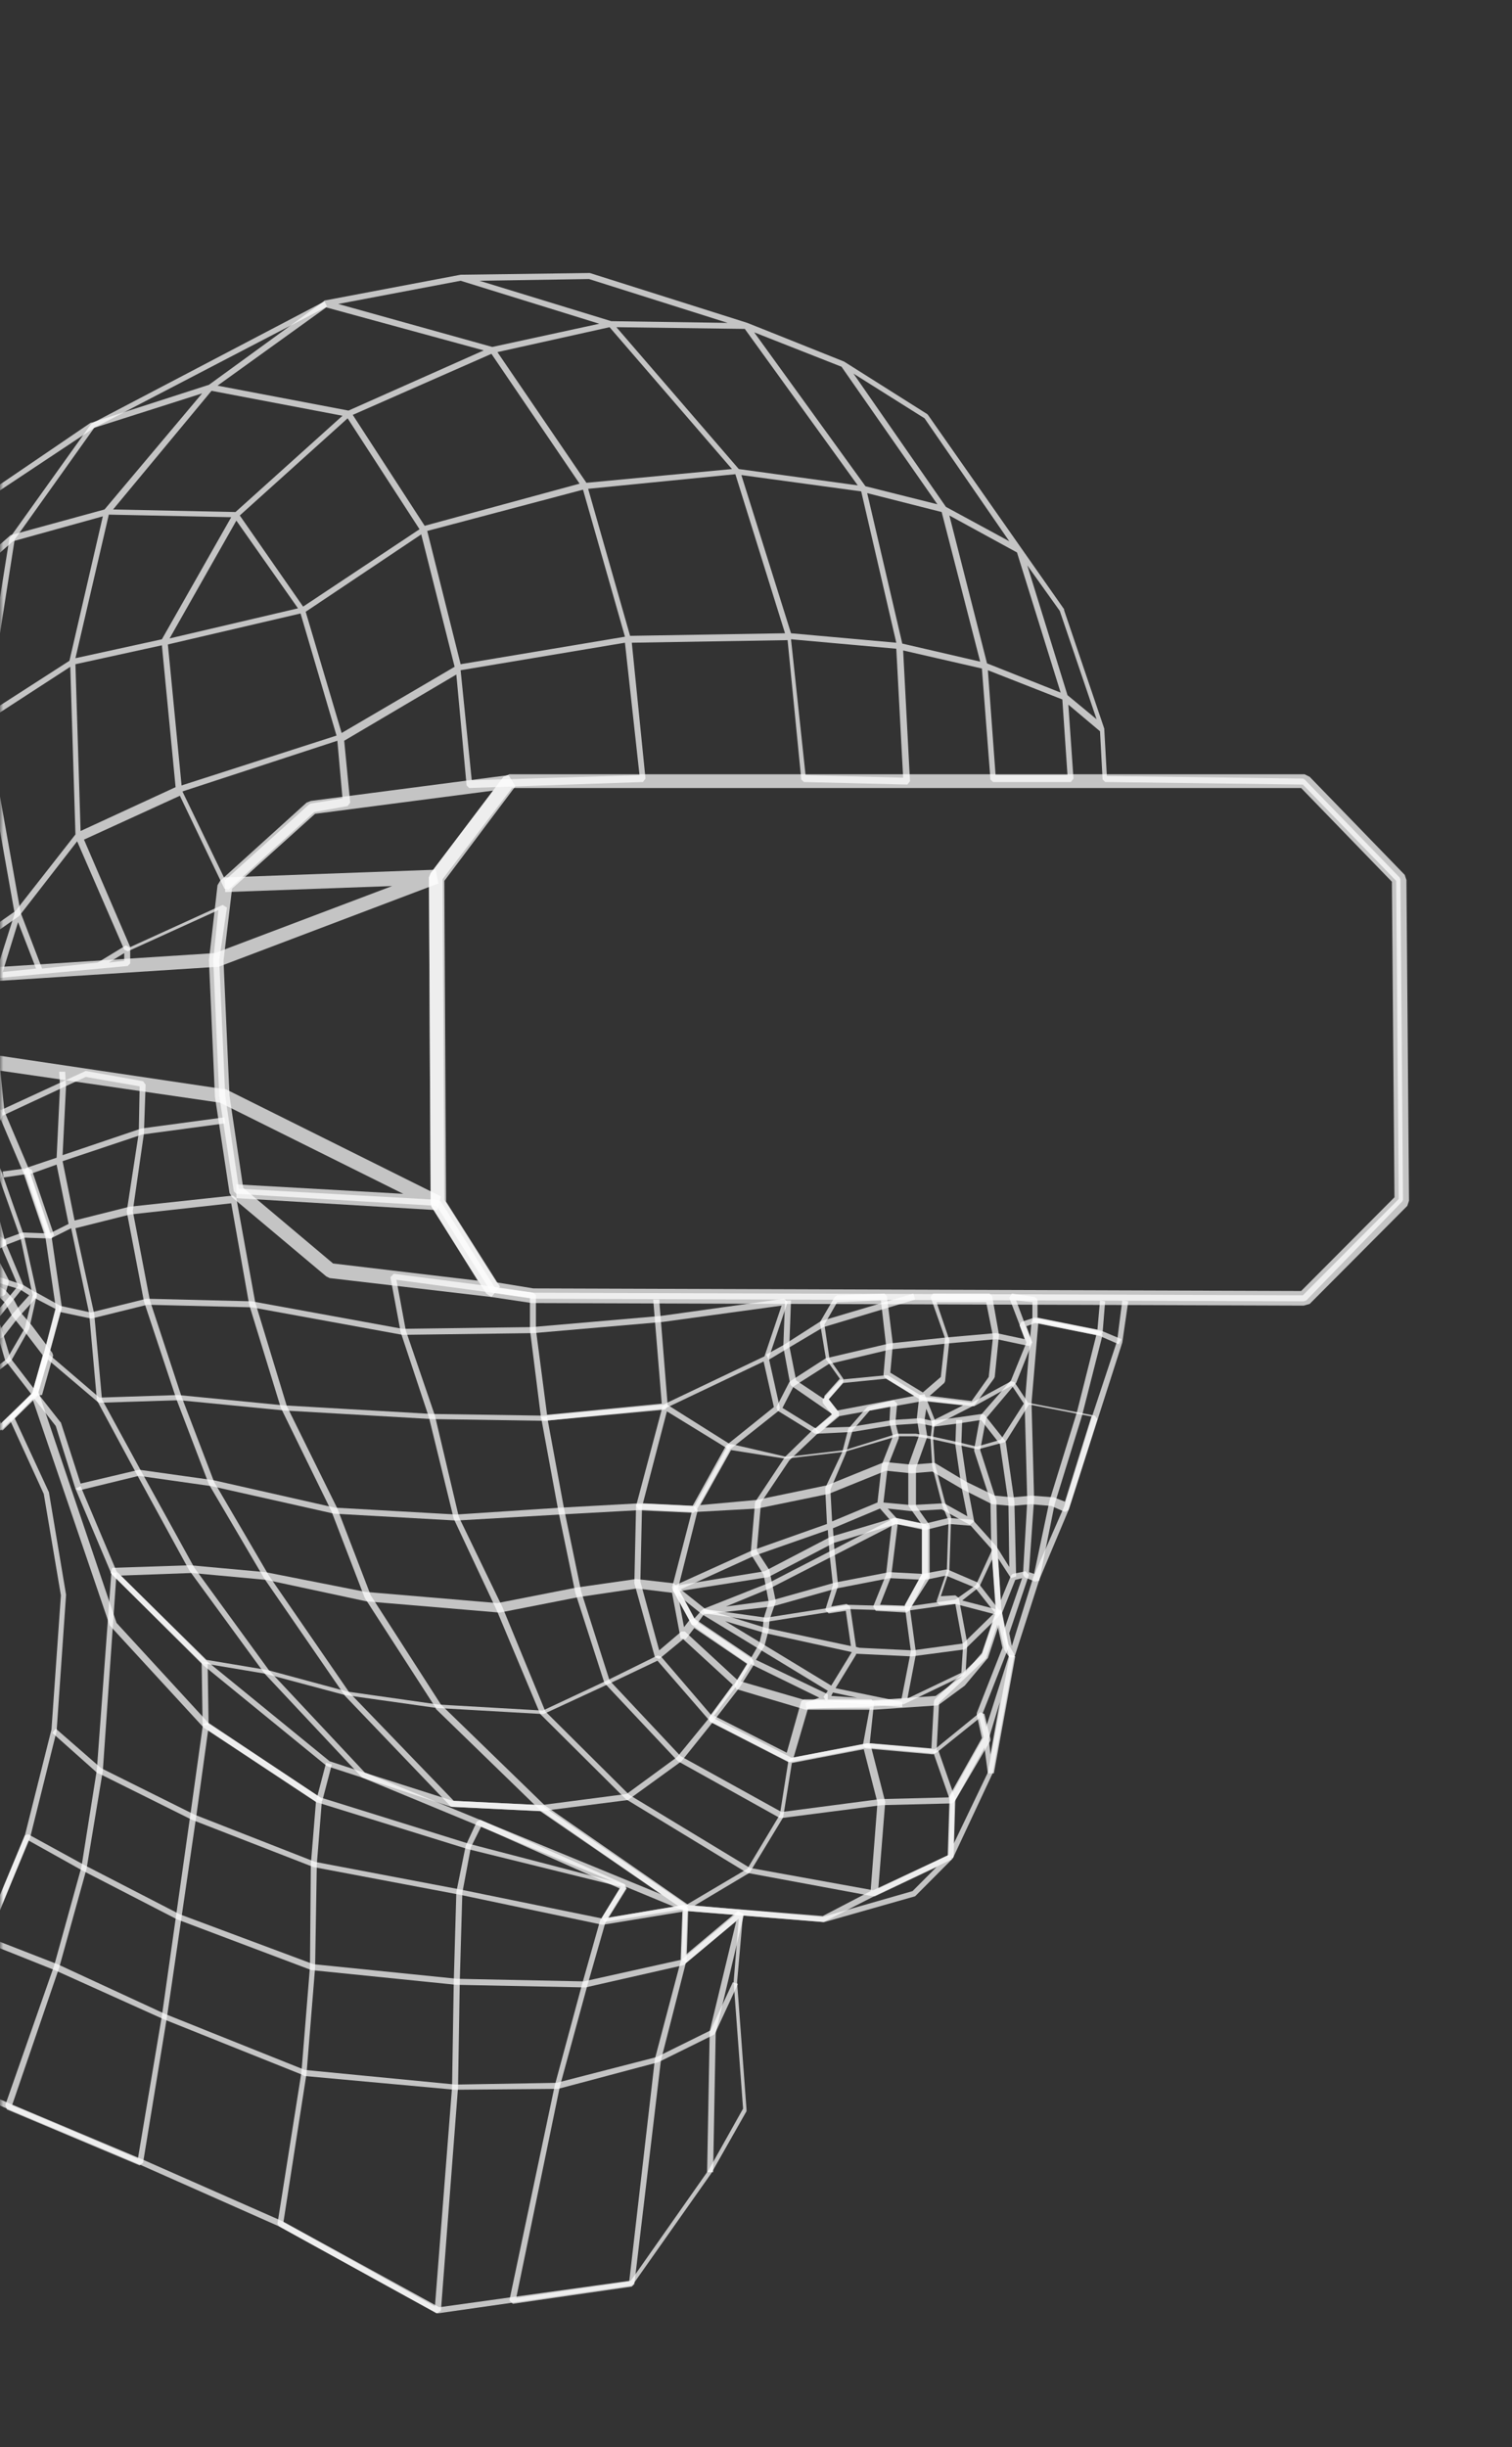 <svg width="225" height="364" viewBox="0 0 225 364" fill="none" xmlns="http://www.w3.org/2000/svg">
<rect x="0" y="0" width="225" height="364" fill="#333333" stroke="none"/>
<mask id="mask0" mask-type="alpha" maskUnits="userSpaceOnUse" x="0" y="0" width="225" height="364">
<rect width="225" height="364" fill="url(#paint0_linear)"/>
</mask>
<g mask="url(#mask0)">
<path d="M194.007 193.553L79.243 193.17L73.257 192.274L73.002 192.019L64.977 179.359L35.172 177.568L34.79 177.185L32.624 162.99L31.733 142.785L32.497 135.368L18.996 141.506L18.486 141.25L11.48 125.137L2.947 136.135L2.819 136.263L-3.932 140.995L-7.371 145.726L-7.753 145.854L-14.504 146.238L-15.013 145.854L-15.395 129.485V129.357L-11.574 117.337L-11.447 117.209L-2.913 106.85L-2.785 106.723L10.334 98.282L15.302 76.799L1.928 80.507L-11.701 92.528L-12.338 92.016L-2.021 73.474L-1.894 73.346L13.518 62.86H13.646L31.096 57.233L48.164 44.828L48.291 44.701L68.544 40.864L87.65 40.608H87.777L111.214 48.026L125.607 53.78L137.962 61.581L138.09 61.709L151.973 81.53L158.342 90.61V90.738L164.329 108.385V108.513L164.711 115.418L193.879 115.802L194.134 115.93L208.272 130.508L208.4 130.764L208.782 178.463L208.655 178.719L194.389 193.425L194.007 193.553ZM79.371 192.274L193.879 192.658L208.145 178.336L207.763 131.02L193.879 116.697L164.456 116.314L164.074 115.93L163.692 108.769L158.979 104.804L159.743 115.802L159.361 116.314H147.77L147.388 115.93L146.114 99.433L134.396 96.748L135.415 116.186L135.033 116.697L119.621 116.314L119.238 115.93L117.2 95.213L94.019 95.597L96.056 115.802L95.674 116.314L69.818 117.209L69.435 116.825L67.907 100.329L51.221 110.175L52.113 119.383L51.73 119.894L46.763 120.789L34.026 132.299L33.389 132.171L26.765 118.36L12.499 124.882L19.378 140.867L33.134 134.6L33.771 134.984L32.624 142.785L33.516 162.99L35.554 176.801L65.232 178.463L65.614 178.719L73.639 191.507L79.371 192.274ZM-14.504 129.485L-14.121 145.342L-7.88 144.959L-4.569 140.355L-4.441 140.227L2.31 135.496L11.226 124.114L10.461 99.178L-2.148 107.362L-10.555 117.592L-14.504 129.485ZM27.148 117.72L33.516 130.892L45.999 119.638L46.254 119.511L50.966 118.743L50.202 110.175L27.148 117.72ZM11.226 98.794L11.99 123.603L26.128 117.081L24.09 95.981L11.226 98.794ZM24.982 95.853L27.02 116.825L50.075 109.408L44.725 91.249L24.982 95.853ZM68.544 99.689L70.2 116.058L95.165 115.291L92.999 95.597L68.544 99.689ZM119.875 115.291L134.396 115.674L133.377 96.492L117.71 95.085L119.875 115.291ZM148.152 115.291H158.852L158.087 104.037L147.006 99.689L148.152 115.291ZM45.489 90.993L50.839 109.024L67.652 99.178L62.685 79.484L45.489 90.993ZM158.852 103.398L163.182 106.978L157.705 90.865L152.865 84.088L158.852 103.398ZM146.878 98.666L157.833 103.014L151.337 82.17L141.274 76.671L146.878 98.666ZM63.576 78.973L68.544 98.794L92.999 94.702L86.758 72.834L63.576 78.973ZM134.269 95.725L145.859 98.41L140.128 76.159L129.046 73.346L134.269 95.725ZM16.193 76.543L11.226 97.899L24.09 95.085L34.408 76.927L16.193 76.543ZM117.71 94.19L133.377 95.597L128.155 73.09L110.322 70.66L117.71 94.19ZM35.172 77.438L25.237 94.958L44.343 90.482L35.172 77.438ZM87.522 72.706L93.764 94.574L116.818 94.19L109.431 70.532L87.522 72.706ZM35.681 76.671L45.107 90.226L62.43 78.717L51.73 62.22L35.681 76.671ZM-1.384 73.857L-10.428 90.098L1.418 79.74L1.545 79.612L15.556 75.776L30.077 58.512L14.028 63.627L-1.384 73.857ZM140.765 75.392L150.19 80.507L137.58 62.22L127.008 55.571L140.765 75.392ZM52.495 61.709L63.194 78.205L86.249 71.939L73.129 52.629L52.495 61.709ZM16.83 75.776L35.045 76.159L50.966 61.837L31.478 58.128L16.83 75.776ZM128.791 72.323L139.491 75.008L125.225 54.547L112.233 49.432L128.791 72.323ZM109.94 69.765L127.645 72.195L110.832 48.921L91.726 48.665L109.94 69.765ZM74.021 52.373L87.268 71.811L108.921 69.765L90.707 48.665L74.021 52.373ZM32.37 57.361L51.858 61.069L71.983 52.118L48.546 45.724L32.37 57.361ZM50.329 45.212L73.257 51.606L89.178 48.153L68.544 41.759L50.329 45.212ZM90.962 47.77L108.284 48.026L87.65 41.504L71.346 41.759L90.962 47.77Z" fill="white" fill-opacity="0.71"/>
<path d="M-10.555 145.854L-10.938 145.47L-15.396 129.613L-19.599 108.769V108.513L-12.466 91.888L-11.702 92.016L-10.683 117.337L-3.805 140.483V140.611L-4.441 144.831L-0.62 144.703L2.182 135.879L-2.913 107.234V107.106L1.418 79.996L1.545 79.868L13.518 63.115L13.646 62.987L48.291 44.828L48.673 45.596L14.028 63.627L2.182 80.251L-2.021 107.106L3.074 135.751L6.258 144.064L14.537 143.169L18.741 140.611L19.377 140.995V143.296L18.995 143.68L-0.238 145.47L-4.824 145.598V145.47L-7.498 145.598L-10.555 145.854ZM-10.173 144.959H-7.626H-5.206L-4.569 140.739L-11.447 117.592V117.465L-12.211 94.062L-18.58 108.769L-14.504 129.357L-10.173 144.959ZM2.691 137.158L0.399 144.575L5.366 144.064L2.691 137.158ZM18.486 141.762L16.193 143.169L18.486 142.913V141.762Z" fill="white" fill-opacity="0.71"/>
<path d="M194.007 194.193L79.243 193.809H79.116L73.13 192.914L72.365 192.402L64.213 179.486L64.086 178.975L63.831 130.508L64.086 129.869L74.913 115.546L75.804 115.163H194.134L194.899 115.546L209.037 130.125L209.292 130.892L209.674 178.591L209.419 179.359L194.899 193.937L194.007 194.193ZM79.371 191.635L193.625 192.019L207.509 178.08L207.126 131.148L193.625 117.209H76.186L65.869 130.764L66.124 178.463L73.894 190.74L79.371 191.635Z" fill="white" fill-opacity="0.71"/>
<path d="M73.129 192.914L49.056 190.101L48.546 189.845L34.535 178.08L34.153 177.44L31.988 163.118L31.096 142.913V142.785L32.37 131.659L32.752 131.02L45.617 119.383L46.254 119.127L75.677 115.291L76.696 116.953L66.124 131.02L66.379 178.719L74.403 191.379L73.129 192.914ZM49.565 187.927L71.091 190.484L64.213 179.486L64.086 178.975L63.831 130.508L64.086 129.869L73.384 117.592L46.891 121.045L34.535 132.171L33.261 142.913L34.153 162.99L36.191 176.673L49.565 187.927Z" fill="white" fill-opacity="0.71"/>
<path d="M-21.509 147.261L-21.764 145.215L31.987 141.762L58.354 131.787L33.516 132.682L33.389 130.508L64.85 129.357L65.232 131.403L32.497 143.808H32.242L-21.509 147.261Z" fill="white" fill-opacity="0.71"/>
<path d="M65.105 179.998L35.172 178.208V176.162L60.01 177.568L32.752 164.013L-0.62 159.154L-0.365 156.98L33.134 161.967H33.516L65.614 177.952L65.105 179.998Z" fill="white" fill-opacity="0.71"/>
<path d="M-0.11 212.863L-6.861 210.05L-6.989 209.922L-13.994 201.866L-20.872 195.472L-25.84 188.31L-30.043 174.371L-32.336 161.327V161.072L-28.897 150.33L-28.642 150.074L-21.891 146.365H-21.637L-14.504 147.516L-9.154 149.69L-5.46 152.248L-0.365 156.084L-0.238 156.34L0.654 165.292L4.348 173.988L7.659 183.834L9.188 194.321V194.449L7.277 201.482L5.621 207.364L5.494 207.492L0.399 212.48L-0.11 212.863ZM-6.352 209.155L0.017 211.84L4.857 207.109L6.513 201.354L8.296 194.449L6.768 184.09L3.456 174.371L-0.238 165.675V165.548L-1.129 156.724L-6.097 153.015L-9.791 150.458L-15.013 148.284L-21.764 147.133L-28.133 150.713L-31.444 161.2L-29.024 174.116L-24.948 187.927L-20.108 194.832L-13.23 201.098L-6.352 209.155Z" fill="white" fill-opacity="0.71"/>
<path d="M-3.167 205.958L-7.753 204.423L-7.88 204.295L-14.249 198.669L-19.471 194.193L-25.458 188.438L-25.585 188.31L-29.788 174.371L-32.336 161.327V161.072L-28.897 152.248L-28.642 151.992L-22.528 149.179H-22.273L-15.523 151.225L-12.211 153.271L-9.663 155.445L-8.008 157.875L-7.116 160.688L-5.205 165.931L-1.766 170.023L0.399 174.755L3.583 183.834L5.494 192.402V192.53L4.348 197.646L1.673 202.377L1.545 202.505L-2.785 205.83L-3.167 205.958ZM-7.371 203.656L-3.04 205.19L1.036 202.121L3.711 197.518L4.857 192.658L3.074 184.218L-0.11 175.266L-2.148 170.663L-5.588 166.698L-5.715 166.571L-7.753 161.327L-8.644 158.514L-10.173 156.34L-12.593 154.294L-15.777 151.864L-22.273 149.946L-28.133 152.632L-31.444 161.2L-29.024 174.116L-24.948 187.927L-19.089 193.553L-13.867 198.029L-7.371 203.656Z" fill="white" fill-opacity="0.71"/>
<path d="M-4.313 200.715L-8.135 200.331L-8.389 200.203L-12.465 196.75L-16.541 191.635L-21.636 185.88L-21.764 185.753L-25.84 174.243L-26.986 164.269V164.141L-25.457 156.34L-25.203 156.084L-20.235 153.015H-19.98L-15.522 153.399L-15.268 153.527L-11.574 156.212L-10.3 157.747L-10.172 157.875L-9.918 159.281L-9.663 163.118L-9.408 164.908L-8.389 165.803L-8.262 166.059L-7.37 169.895L-7.498 170.279L-11.319 175.522L-12.21 179.742L-12.338 182.556L-9.408 184.346L-9.281 184.474L-6.479 188.054L0.782 190.228L3.456 191.124L5.367 192.275L5.494 192.914L2.692 195.983L0.527 198.796L0.399 198.924L-3.931 200.842L-4.313 200.715ZM-7.88 199.436L-4.695 199.819L-4.823 197.262L-7.752 193.553L-10.427 189.333L-11.828 186.52L-12.847 183.451L-14.121 184.346L-13.994 186.52L-14.758 186.904L-17.815 184.218L-17.942 184.09L-19.98 178.975V178.719L-19.598 173.86L-19.471 173.604L-15.65 169L-12.975 166.315L-10.427 164.908V165.036L-10.682 163.246L-10.937 159.409L-11.191 158.258L-12.338 156.852L-15.777 154.422L-19.98 154.038L-24.693 156.852L-26.222 164.397L-25.075 174.243L-21.127 185.625L-16.032 191.379L-11.956 196.495L-7.88 199.436ZM-7.116 193.17L-4.186 196.878L-4.059 197.134L-3.931 199.692L-0.237 198.029L1.928 195.344L4.348 192.658L2.947 191.763L0.399 190.996L-6.733 188.694L-6.988 188.566L-9.918 184.985L-12.21 183.579L-11.319 186.264L-10.045 188.95L-7.116 193.17ZM-17.178 183.707L-15.013 185.625L-15.14 184.218L-15.013 183.834L-13.229 182.556L-13.102 179.486L-12.21 175.139L-12.083 175.011L-8.389 169.895L-9.154 166.315L-10.045 165.547L-12.593 166.954L-15.14 169.512L-18.834 173.988L-19.216 178.591L-17.178 183.707Z" fill="white" fill-opacity="0.71"/>
<path d="M-4.568 197.518L-8.262 197.006L-8.39 196.878L-16.414 191.635L-16.541 191.379L-17.433 187.159L-20.872 185.113L-21.127 184.857L-23.165 177.568L-25.585 174.371L-25.712 173.988L-24.821 168.489L-21.764 159.537L-21.637 159.409L-18.579 156.596L-20.363 153.527L-22.783 149.69V149.435L-22.019 145.342L-21.254 145.47L-21.891 149.435L-19.599 153.143L-17.943 155.956L-15.905 153.655L-16.032 151.481V151.353L-15.14 147.772L-14.504 147.516L-9.281 149.69L-9.154 150.33L-11.956 153.655L-11.574 156.34L-11.701 156.724L-14.249 159.537L-14.121 159.665L-13.357 164.908L-12.211 166.443L-9.409 169.512H-8.262L-8.772 167.466L-8.517 166.954L-7.625 166.571L-8.644 166.443L-8.899 166.315L-10.046 165.292L-9.663 164.524L-5.46 165.548L0.144 165.036L0.527 165.675L-1.639 170.023L0.399 174.627L0.144 175.266L-1.511 175.778L0.781 184.73L3.456 191.124V191.507L-0.492 196.367L-0.747 196.495L-4.568 197.39V197.518ZM-8.008 196.239L-4.568 196.622L-1.002 195.727L2.692 191.252L0.017 184.985L-2.403 176.034L-4.568 176.417L-9.791 179.359H-9.918L-12.593 179.87L-15.013 179.742L-17.306 179.486L-19.726 178.975L-22.273 177.952L-20.49 184.346L-17.051 186.392L-16.796 186.648L-15.905 190.868L-8.008 196.239ZM-17.178 178.847L-15.013 179.103L-12.593 179.231L-10.173 178.719L-4.951 175.778H-4.823L-2.53 175.266L-2.658 170.663L-9.791 170.535L-10.046 170.407L-12.975 167.21L-14.249 165.548L-14.376 165.292L-15.013 160.432L-17.815 163.374L-21.382 171.558L-22.401 177.185L-19.344 178.463L-17.178 178.847ZM-24.948 173.988L-23.165 176.417L-22.273 171.302L-18.579 162.99L-18.452 162.862L-15.523 159.665L-18.07 157.363L-21 160.049L-24.056 168.872L-24.948 173.988ZM-1.639 172.197V174.883L-0.62 174.499L-1.639 172.197ZM-6.989 169.64L-2.403 169.768L-0.62 166.187L-5.46 166.698L-5.205 166.954L-6.989 169.64ZM-7.88 167.721L-7.625 169L-6.224 166.826L-7.88 167.721ZM-17.433 156.724L-14.886 159.026L-12.338 156.34L-12.72 153.655L-12.593 153.271L-10.173 150.33L-14.504 148.539L-15.268 151.609L-15.14 153.783L-15.268 154.038L-17.433 156.724Z" fill="white" fill-opacity="0.71"/>
<path d="M-7.498 193.809H-7.626L-11.956 192.402L-16.287 191.763L-16.414 190.996L-12.338 189.205L-10.3 188.694L-6.607 187.799L-2.403 185.753L-4.696 182.811L-9.154 184.985L-9.791 184.602L-10.3 179.103V178.847L-7.753 173.732L-7.88 173.476L-8.262 170.407H-9.664L-11.701 170.918H-11.956L-14.122 170.407L-15.523 169.768L-15.65 169.64L-17.051 167.594L-18.452 163.374L-21.637 160.049L-25.203 156.724L-28.77 152.632L-28.133 152.12L-24.566 156.084L-21 159.409L-17.815 162.734L-17.688 162.862L-16.16 167.082L-14.886 168.872L-13.612 169.512L-11.574 170.023L-9.536 169.512H-7.626L-7.243 169.895L-6.989 172.709L-2.148 169.768L-1.512 170.279L-4.059 176.162V181.66H-3.677L0.908 184.474V185.241L-0.875 186.136L1.291 190.356V190.74L0.781 192.53L0.399 192.786L-3.55 193.553L-7.498 193.809ZM-14.631 191.124L-11.701 191.507L-7.498 192.786L-3.932 192.53L-0.365 191.891L0.017 190.484L-2.021 186.392L-6.479 188.566L-10.173 189.461L-12.211 189.973L-14.631 191.124ZM-3.677 182.939L-1.639 185.497L-0.493 184.857L-3.677 182.939ZM-9.409 179.231L-9.027 183.962L-5.078 182.044V176.289L-7.116 174.371L-9.409 179.231ZM-6.734 173.604L-4.823 175.394L-3.04 171.302L-6.734 173.604Z" fill="white" fill-opacity="0.71"/>
<path d="M4.857 207.62L0.909 202.505L0.781 202.377L-0.365 198.541L-1.129 196.495L-4.186 193.298L-6.861 188.566L-9.536 185.241L-11.319 186.776L-11.574 186.904L-13.739 187.031L-11.956 189.461L-11.829 189.589L-11.447 191.891L-11.956 192.402L-16.159 191.763L-19.089 194.193L-20.235 195.472H-20.872L-25.712 188.438L-25.585 187.799L-21 184.346L-20.872 184.218L-17.561 183.323H-17.433L-14.631 183.579L-14.758 184.474L-17.561 184.218L-20.745 185.113L-24.821 188.182L-20.49 194.448L-19.599 193.553L-16.414 190.996L-16.032 190.868L-12.211 191.379L-12.466 189.717L-14.631 186.776L-14.376 186.136L-11.574 185.88L-9.536 184.218H-8.899L-6.224 187.543L0.527 184.346L3.329 183.323H3.456L6.895 183.451L3.966 174.627L0.527 175.138L0.399 174.243L4.22 173.732L4.73 173.988L8.042 183.707L7.659 184.218L3.711 184.09L1.036 185.113L-5.205 188.182L0.781 191.891L2.055 193.298L3.074 195.216L4.73 197.134L7.787 201.226L7.914 201.61L6.258 207.492L4.857 207.62ZM1.546 201.993L4.985 206.469L6.386 201.61L3.456 197.773L1.8 195.727L0.781 193.809L-0.365 192.658L-5.46 189.461L-3.549 192.786L-0.492 195.855L-0.365 195.983L0.399 198.157L1.546 201.993Z" fill="white" fill-opacity="0.71"/>
<path d="M0.399 212.735L-0.365 212.607L-3.549 205.702L-4.696 200.459L-3.932 200.203L-2.658 205.446L0.144 211.712L4.857 207.237L6.513 201.354L8.296 194.704L4.857 192.914L5.239 192.147L8.933 194.193L9.188 194.576L7.277 201.61L5.621 207.492L5.494 207.748L0.399 212.735Z" fill="white" fill-opacity="0.71"/>
<path d="M101.788 284.22L53.896 264.399L53.769 264.271L39.375 248.925L28.167 233.58L20.269 219.129L14.41 208.26V208.132L13.264 195.344L10.589 182.683L7.532 184.218L6.895 183.962L3.583 174.243L3.838 173.732L8.424 172.197L8.933 161.583L8.806 159.409H9.697L9.825 161.583L9.315 171.814L21.034 167.849L33.389 166.187L33.516 167.082L21.161 168.744L9.315 172.709L11.098 181.533L19.25 179.486L34.663 177.824L35.172 178.208L37.974 193.681L42.687 209.155L50.202 224.372L55.17 237.288L65.614 253.529L81.027 268.491L102.425 283.325L101.788 284.22ZM54.278 263.632L98.477 281.791L80.262 269.13L64.85 254.169V254.041L54.278 237.672L49.311 224.756L41.795 209.41L37.083 194.065L34.408 178.975L19.378 180.637L11.226 182.683L14.028 195.471L15.175 208.132L21.034 218.874L28.931 233.196L40.012 248.414L54.278 263.632ZM4.475 174.627L7.405 183.451L10.207 182.044L8.424 173.22L4.475 174.627Z" fill="white" fill-opacity="0.71"/>
<path d="M80.517 269.386L67.27 268.747L67.015 268.619L51.348 252.25L39.375 234.859L31.096 220.792L26.256 208.132L21.415 193.553L18.868 180.254V180.126L20.651 168.489L20.779 161.583L12.754 160.177L0.399 165.931L0.017 165.164L12.499 159.409L12.754 159.281L21.288 160.816L21.67 161.328L21.415 168.617L19.759 180.126L22.307 193.425L27.02 207.748L31.86 220.408L40.012 234.347L51.985 251.739L67.525 267.852L80.517 268.491L93.254 266.829L100.769 261.33L105.482 255.575L109.303 250.46L111.214 247.391L103.062 241.764L102.934 241.636L100.132 236.521L100.005 236.137L102.934 224.884L95.037 224.5L94.655 223.989L98.604 209.155L99.24 208.899L108.794 214.909L108.411 215.549L99.24 209.922L95.674 223.605L103.444 223.989L103.826 224.628L100.896 236.265L103.571 241.125L112.105 246.879L112.233 247.519L110.067 250.972L106.119 256.087L101.406 261.969L93.636 267.596L93.509 267.724L80.517 269.386Z" fill="white" fill-opacity="0.71"/>
<path d="M67.907 226.163L49.693 225.14L31.479 221.048L20.652 219.513L11.736 221.687L11.226 221.431L8.297 212.096L4.858 207.748L4.73 207.364L6.386 201.482L7.023 201.226L14.793 207.876L26.511 207.492L42.178 209.027L64.214 210.306L80.9 210.561L98.732 208.899L113.762 201.738L116.309 194.193L98.604 196.623L79.371 198.285L60.01 198.541H59.883L37.465 194.449L21.926 194.065L13.646 196.111H13.519L8.679 195.088L8.806 194.193L13.519 195.216L21.798 193.17L37.465 193.553L59.883 197.646L79.116 197.39L98.35 195.727L116.691 193.17L117.201 193.681L114.399 201.993L116.055 209.411L115.927 209.794L108.667 215.549L103.572 224.756L103.19 225.012L94.911 224.628L83.32 225.268L67.907 226.163ZM49.82 224.245L67.907 225.268L83.447 224.245L95.038 223.605L103.062 223.989L108.03 215.037L108.157 214.909L115.163 209.283L113.634 202.505L98.859 209.538H98.732L81.027 211.329L64.341 211.073L42.305 209.794L26.638 208.26L14.793 208.643L14.538 208.515L7.15 202.249L5.622 207.237L8.934 211.457L9.061 211.584L11.991 220.664L20.652 218.618H20.779L31.733 220.152L49.82 224.245Z" fill="white" fill-opacity="0.71"/>
<path d="M122.55 285.883L101.915 284.22L101.788 284.093L80.389 269.386L67.27 268.747H67.142L53.896 264.399L48.801 262.737L48.546 262.609L30.204 247.647L16.703 234.219L16.575 234.091L11.226 221.431L11.99 221.048L17.34 233.708L30.714 247.007L49.056 261.969L54.15 263.632L67.397 267.852L80.644 268.491L80.772 268.619L102.17 283.325L122.423 285.116L135.797 281.279L139.363 277.699L130.192 282.046H129.938L111.341 278.594H111.214L93.127 267.596L80.517 255.064L80.389 254.936L73.893 239.462L67.525 225.907L63.831 210.817L59.627 198.157L58.099 189.973L58.608 189.461L73.384 191.379L79.37 192.274L79.752 192.658V197.773L81.408 210.433L98.476 208.771L97.203 193.298H98.094L99.368 209.155L98.986 209.666L81.026 211.329L80.517 210.945L78.861 197.773V193.042L73.256 192.274L58.991 190.356L60.392 197.901L64.722 210.561L68.289 225.651L74.785 239.079L81.154 254.552L93.636 266.957L111.596 277.826L129.938 281.151L141.146 275.908L141.656 276.548L136.306 281.919L136.179 282.046L122.677 285.883H122.55Z" fill="white" fill-opacity="0.71"/>
<path d="M141.783 276.42L141.019 276.164L141.274 267.724V267.468L146.369 258.389L145.732 255.575L139.363 260.69L139.109 260.818L129.046 259.923L117.71 262.097H117.455L105.737 256.087L105.609 255.959L97.84 247.007L90.579 250.46L80.899 254.936H80.644L64.977 254.041L51.348 252.122L39.375 248.925L30.204 247.391L29.95 247.263L16.448 233.963L16.703 233.196L28.294 232.813L39.503 233.836L54.405 236.777L74.021 238.439L85.739 236.137L94.655 234.859L100.26 235.498L100.642 235.882L101.788 242.02L102.68 240.869L103.317 240.741L111.851 246.496L111.978 247.135L110.195 250.076L119.875 252.89H129.938L139.236 252.25L142.93 249.565L146.114 245.856L148.279 239.462H149.044L150.063 244.578L150.827 245.856L150.954 246.112L147.77 263.504V263.632L141.783 276.42ZM142.038 267.98L141.911 274.246L147.006 263.632L150.19 246.496L149.426 245.345V245.217L148.662 241.636L147.006 246.624L146.878 246.752L143.567 250.716L139.745 253.529L139.491 253.657L130.065 254.296H120.003H119.875L109.558 251.227L109.303 250.588L111.214 247.519L103.317 242.148L102.043 243.81L101.279 243.682L100.005 236.905L94.783 236.265L86.121 237.544L74.403 239.846H74.275L54.533 238.184L39.63 234.987L28.549 233.963L17.977 234.347L30.714 246.879L39.885 248.414L51.73 251.611L65.232 253.529L80.772 254.424L90.325 249.949L97.84 246.24L98.349 246.368L106.246 255.575L117.837 261.458L129.173 259.284L139.109 260.179L145.859 254.68L146.496 254.936L147.388 258.644V258.9L142.038 267.98Z" fill="white" fill-opacity="0.71"/>
<path d="M116.309 270.409H116.055L100.897 261.969L100.77 261.841L90.07 250.46L89.943 250.332L85.612 236.905L83.065 224.628L80.517 210.817L81.409 210.689L83.956 224.5L86.504 236.777L90.707 249.949L101.279 261.202L116.309 269.514L130.957 267.596L141.147 267.34L146.115 258.517L145.35 255.064V254.808L149.172 245.089L148.407 241.636L146.752 246.624L146.624 246.752L139.746 253.273L139.364 260.563L138.854 260.946L128.792 260.051L128.41 259.54L129.429 254.041H120.258L117.965 261.841L117.328 262.097L105.61 256.087L105.483 255.447L109.049 250.588L101.661 243.81L98.095 246.752L97.458 246.496L94.401 235.498V235.37L94.656 223.733H95.547L95.293 235.242L98.095 245.473L101.407 242.659H101.916L109.813 249.949V250.46L106.247 255.192L117.074 260.691L119.239 253.018L119.621 252.762H129.683L130.066 253.273L129.429 259.284L138.6 260.051L138.982 253.018L139.109 252.762L146.115 246.112L148.28 239.718H149.044L150.063 244.833V245.089L146.242 254.808L146.752 256.854L150.191 246.112L151.082 246.368L147.898 263.76H147.006L146.497 259.923L142.039 267.98L141.657 268.235L131.212 268.491L116.309 270.409ZM147.134 258.644L147.388 260.946L148.789 253.146L147.134 258.644Z" fill="white" fill-opacity="0.71"/>
<path d="M122.55 285.883L102.043 284.22L101.916 283.453L111.214 277.954L116.054 269.898L117.328 261.841L117.71 261.458L129.046 259.284L129.556 259.54L131.721 267.98V268.108L130.702 280.896L141.147 275.908L141.401 267.852L138.854 260.563L139.618 260.307L142.166 267.596V267.724L141.911 276.164L141.656 276.548L130.32 281.919L122.805 285.755L122.55 285.883ZM103.317 283.453L122.423 284.988L129.556 281.279L130.575 268.108L128.537 260.179L117.837 262.225L116.563 270.154V270.282L111.596 278.466L111.469 278.594L103.317 283.453Z" fill="white" fill-opacity="0.71"/>
<path d="M150.955 246.496H150.19L149.299 243.043V242.787L152.101 234.731L151.082 234.987L149.044 240.102L148.28 239.974L147.515 230.255L147.388 223.222L144.968 215.804V215.549L145.86 210.689L145.987 210.433L150.445 205.318L152.738 199.691L150.19 193.042L150.572 192.402L154.012 192.914L154.394 193.297V195.983L163.31 197.773L163.692 193.425L164.456 193.553L164.074 198.285L163.565 198.668L153.884 196.75L153.629 196.367V193.681L151.209 193.425L153.502 199.564V199.947L151.209 205.702L151.082 205.83L146.751 210.945L145.86 215.677L148.28 223.222L148.407 230.255L148.917 238.056L150.445 234.347L150.7 234.091L152.61 233.708L153.12 234.219L150.19 242.915L150.572 244.833L153.757 234.603L158.342 224.117L162.546 210.561L166.239 199.436L167.004 193.425L167.895 193.553L167.004 199.691L163.437 210.817L159.106 224.372L154.648 234.987L150.955 246.496Z" fill="white" fill-opacity="0.71"/>
<path d="M103.571 224.884L103.189 224.245L108.284 215.037L108.794 214.781L117.073 216.7L125.734 215.677L133.504 213.247H136.306L138.599 213.63L142.675 214.526L145.35 215.165L148.916 214.142L152.355 208.771L150.572 206.086L144.968 209.155H144.713L137.198 208.26H137.071L131.848 205.063L125.48 205.702L123.314 208.132L124.843 210.05V210.689L121.786 213.247H121.276L115.672 209.794L115.544 209.283L117.455 205.574L117.582 205.446L122.932 201.993H123.059L132.358 199.819L140.892 198.924L148.152 198.285H148.279L152.483 199.18L151.718 197.134L151.973 196.622L153.884 195.983H154.139L163.819 197.901L166.876 199.18L166.494 199.947L163.564 198.669L154.139 196.75L152.737 197.262L153.629 199.692L153.12 200.203L148.279 199.18L141.019 199.819L132.485 200.715L123.314 202.889L118.092 206.213L116.436 209.41L121.404 212.48L123.824 210.433L122.423 208.643V208.132L124.97 205.318L125.225 205.19L131.848 204.551H132.103L137.325 207.748L144.586 208.643L150.445 205.446L150.954 205.574L152.992 208.643L162.927 210.561L163.309 211.073L158.979 224.628L158.469 224.884L156.431 223.989L153.374 223.733L150.572 223.989L147.77 223.733H147.643L143.312 221.559L138.726 218.874L135.669 219.129H135.542L131.848 218.746L123.314 222.198L112.742 224.372L103.571 224.884ZM108.794 215.677L104.208 223.861L112.615 223.094L123.059 220.92L131.593 217.467H131.848L135.669 217.851L138.854 217.595H139.109L143.821 220.408L148.025 222.454L150.699 222.71L153.502 222.454L156.813 222.71L158.469 223.349L162.418 210.689L153.12 208.899L149.681 214.398L149.426 214.526L145.605 215.549H145.35L142.548 214.909L138.472 214.014L136.179 213.63H133.504L125.734 215.932L116.946 216.955H116.818L108.794 215.677Z" fill="white" fill-opacity="0.71"/>
<path d="M154.011 235.242L152.483 234.603L152.228 234.219L152.865 223.222L152.483 208.899L153.502 196.495L154.011 196.111L163.692 198.029L164.074 198.541L161.017 210.561L156.941 223.733L154.648 235.114L154.011 235.242ZM153.12 233.836L153.884 234.091L156.177 223.222L160.253 210.05L163.182 198.413L154.521 196.622L153.502 208.643L153.884 222.966L153.12 233.836Z" fill="white" fill-opacity="0.71"/>
<path d="M114.398 202.249L114.016 201.482L116.564 200.075L122.168 196.494L135.924 192.402L136.179 193.297L122.55 197.39L116.946 200.715L114.398 202.249Z" fill="white" fill-opacity="0.71"/>
<path d="M121.532 213.247L121.277 212.479L123.824 210.306L117.71 206.085L117.583 205.83L116.564 200.331L116.819 193.425H117.71L117.456 200.203L118.475 205.318L122.678 208.132V207.62L124.971 205.062L123.06 202.377L122.933 202.249L122.041 196.878V196.622L124.206 192.914L124.588 192.658L131.594 192.402L131.976 192.786L132.868 199.947L132.486 204.167L137.326 207.109L140.001 204.807L140.638 199.052L138.472 192.914L138.854 192.402H147.261L147.643 192.786L148.662 198.541L148.025 204.807L147.898 205.062L145.096 208.899L144.968 209.027L138.982 212.096H138.727L136.816 211.712L132.995 211.968L126.754 212.991L121.532 213.247ZM124.588 210.689L122.678 212.352L126.626 212.224L132.868 211.201L136.816 210.945H136.944L138.727 211.329L143.312 209.027L137.326 208.387L124.588 210.689ZM123.315 208.132L124.588 209.794L136.052 207.62L131.721 204.935L131.467 204.551L131.849 200.075L131.085 193.425L124.588 193.681L122.678 197.006L123.442 202.121L125.48 205.062V205.574L123.315 208.132ZM138.345 207.62L144.586 208.387L147.134 204.807L147.77 198.796L146.751 193.681H139.364L141.274 199.308V199.436L140.638 205.446L140.51 205.702L138.345 207.62Z" fill="white" fill-opacity="0.71"/>
<path d="M103.571 241.764L102.935 241.636L100.132 236.521L100.387 235.882L113.761 233.708L123.569 228.593L132.995 225.779H133.249L137.453 226.674L141.147 225.779L144.586 226.035L144.84 226.163L148.279 229.999L150.19 233.068L150.063 223.477L148.789 214.781L145.987 211.201L142.675 211.712L138.726 212.224L138.599 211.329L142.548 210.817L146.114 210.306L146.496 210.434L149.553 214.27L149.681 214.526L150.954 223.349L151.209 234.475L150.445 234.731L148.534 231.79L149.044 239.846L148.534 240.23L142.166 238.567L134.905 239.59L126.117 239.334L113.889 241.253H113.761L104.845 239.974L103.571 241.764ZM101.151 236.649L103.317 240.741L104.463 239.462L104.845 239.334L114.016 240.613L126.244 238.695L135.033 238.951L142.166 237.928L145.223 235.754L147.643 230.511L144.458 226.93L141.274 226.674L137.707 227.569H137.58L133.377 226.674L124.079 229.488L114.271 234.603H114.143L101.151 236.649ZM143.185 238.056L148.152 239.334L147.643 231.917L145.732 236.01L145.605 236.137L143.185 238.056Z" fill="white" fill-opacity="0.71"/>
<path d="M134.268 253.913L122.932 253.018L122.55 252.378L123.187 251.483L104.463 240.102L100.132 236.649L100.26 235.882L111.851 230.639L123.06 226.674L122.805 221.559V221.303L125.352 215.932L126.244 212.48L126.371 212.352L129.046 209.283L129.301 209.155L132.995 208.26L133.504 208.771L133.249 211.584L133.759 213.631V213.886L132.103 218.106L131.466 223.477L135.542 223.861L140.255 223.605H140.51L143.949 225.523L143.057 221.048L142.166 214.909L142.293 211.201H143.185L143.057 214.909L143.949 220.92L144.968 226.291L144.331 226.802L140.128 224.5L135.542 224.756L132.103 224.373L133.504 225.907L133.632 226.291L132.613 234.475L130.957 238.695L134.651 238.823L137.071 234.347L137.325 234.091L140.764 233.452H141.019L145.477 235.37L145.605 235.498L148.789 239.59V240.23L143.694 245.217L143.439 245.345L135.67 246.368L127.645 245.984H127.39V246.112L124.333 251.1L134.268 253.146V253.913ZM123.696 252.25L127.518 252.506L123.951 251.739L123.696 252.25ZM107.902 241.125L123.696 250.716L126.753 245.729L113.889 242.915L107.902 241.125ZM127.9 245.089L135.797 245.473L143.312 244.45L148.025 239.846L145.095 236.137L140.764 234.347L137.707 234.987L135.287 239.59L134.905 239.846L130.32 239.59L129.938 238.951L131.848 234.219L132.74 226.419L130.957 224.373L123.951 227.314L124.206 231.022L124.715 235.754V235.882L123.696 238.951L125.989 238.567L126.499 238.951L127.39 244.961L127.9 245.089ZM104.973 239.335L114.016 242.148L126.626 244.833L125.862 239.59L123.314 239.974L122.805 239.462L123.951 235.754L123.442 231.15L123.187 227.57L112.233 231.406L101.279 236.393L104.973 239.335ZM123.569 221.559L123.824 226.291L130.575 223.477L131.211 217.851L132.867 213.631L132.358 211.584V211.457L132.485 209.155L129.428 209.794L126.881 212.735L125.862 216.188L123.569 221.559Z" fill="white" fill-opacity="0.71"/>
<path d="M120.003 254.169L119.875 253.273L121.913 252.506L111.723 247.519L111.596 246.879L112.997 244.45L113.507 242.276L113.634 240.741L114.398 238.311L113.634 234.219L111.723 231.15V230.894L112.36 223.477L112.488 223.222L116.818 216.7L121.276 212.352L121.913 212.991L117.455 217.211L113.252 223.477L112.615 230.639L114.526 233.58V233.708L115.417 238.056V238.311L114.526 240.869L114.398 242.404L113.761 244.833L112.488 246.879L123.187 251.995V252.762L122.55 253.018H130.192L134.141 252.762L135.542 245.601L134.651 238.951V238.695L137.198 234.091V226.802L135.287 224.117L135.16 223.861V218.106V217.978L136.816 213.375L136.434 210.945L136.816 207.492L137.58 207.364L139.109 211.201V211.457L138.854 213.758L139.109 217.723L140.637 223.477L141.529 225.651V225.779L141.274 233.58L140 237.416L142.166 237.288L142.675 237.672L143.949 244.45L143.694 248.798L143.439 249.181L134.396 253.529V253.401L134.268 253.529L129.938 253.785L120.003 254.169ZM135.415 239.334L136.306 245.856V245.984L135.033 252.634L143.057 248.798L143.312 244.833L142.166 238.567L139.745 238.695L139.363 238.184L140.892 233.708L141.147 226.163L140.255 223.989L138.727 218.106L138.472 214.014L138.727 211.712L137.835 209.538L137.58 211.201L137.962 213.503V213.758L136.306 218.362V223.989L138.217 226.674L138.344 226.93V234.475V234.731L135.415 239.334Z" fill="white" fill-opacity="0.71"/>
<path d="M104.845 240.102L104.591 239.334L114.271 235.498L133.122 225.779H133.377L137.708 226.674L138.09 227.058V234.603L137.58 234.987L132.358 234.731L124.461 236.265L114.908 238.951L104.845 240.102ZM133.25 226.674L114.526 236.265L108.03 238.951L114.78 238.056L124.333 235.37L132.358 233.836L137.198 234.091V227.314L133.25 226.674Z" fill="white" fill-opacity="0.71"/>
<path d="M65.233 344.068H64.978L41.541 331.153L20.779 321.945L1.036 313.633L-14.631 306.727L-14.758 306.088L-2.53 288.057L3.711 272.967L7.66 257.238L9.061 237.288L6.513 222.199L1.418 211.073L1.546 210.561L4.985 206.981L5.749 207.109L17.34 241.381L30.969 256.215L47.655 267.34L69.818 274.246L92.873 280.256L93.127 280.896L90.452 285.244L101.789 283.325L102.298 283.709L102.043 290.742L109.813 284.22L110.577 284.604L109.686 294.835L111.087 313.761V314.017L105.865 323.224L94.146 339.848L93.891 339.976L65.233 344.068ZM-13.866 306.216L1.418 312.866L21.161 321.178L42.05 330.385L65.36 343.173L93.891 339.209L105.482 322.712L110.577 313.633L109.176 294.835V294.707L109.941 285.371L102.171 291.893L101.407 291.51L101.661 283.965L89.943 285.883L89.561 285.244L92.363 280.64L69.563 275.013L47.273 268.108H47.145L30.332 256.982L30.205 256.854L16.448 241.892L16.321 241.764L4.857 208.132L2.183 210.945L7.278 221.943L9.825 237.161V237.288L8.424 257.494L4.475 273.351L-1.893 288.568L-13.866 306.216Z" fill="white" fill-opacity="0.71"/>
<path d="M64.978 344.068L41.541 331.153L41.286 330.769L44.852 308.262L46.126 292.533L46.254 277.315L47.018 267.98L30.969 257.366L29.186 270.282L24.855 299.95L21.288 321.689L20.779 322.073L1.036 313.761L0.781 313.121L8.042 292.405L12.117 277.699L14.41 263.248L16.576 233.836L17.34 233.964L15.302 263.376L12.882 277.954L8.806 292.661L1.8 313.121L20.524 321.05L24.091 299.822L28.294 270.154L30.204 256.47L30.841 256.215L47.655 267.34L47.909 267.724L47.145 277.315L46.89 292.661L45.617 308.39L42.178 330.513L64.723 343.045L67.27 310.436L67.525 294.707L67.907 281.407L69.308 274.502L70.964 270.921L71.474 270.665L93 280.256L93.254 280.896L90.07 286.011L87.395 295.346L83.319 310.308L76.823 341.767L93.636 339.337L97.458 306.216L101.279 291.765L101.406 291.51L109.94 284.348L110.705 284.732L106.501 302.379L106.119 323.096H105.227L105.61 302.252V302.124L109.558 285.755L102.043 292.021L98.349 306.472L94.401 339.721L94.019 340.104L76.314 342.662L75.804 342.15L82.555 310.18L86.631 295.09L89.306 285.627L92.235 280.896L71.601 271.688L70.072 274.757L68.799 281.535L68.416 294.835L68.162 310.436L65.614 343.685L64.978 344.068Z" fill="white" fill-opacity="0.71"/>
<path d="M30.899 247.261L30.007 247.274L30.15 256.609L31.042 256.595L30.899 247.261Z" fill="white" fill-opacity="0.71"/>
<path d="M48.522 262.202L47.094 267.643L47.956 267.871L49.384 262.43L48.522 262.202Z" fill="white" fill-opacity="0.71"/>
<path d="M67.78 310.82H67.652L45.235 308.773L45.107 308.646L24.346 300.333L8.169 293.044L-2.403 288.824L-2.658 288.185L3.711 272.967L4.22 272.839L12.627 277.443L26.766 284.732L46.636 292.149L68.034 294.323L86.886 294.707L101.279 291.51L101.534 284.348L89.815 286.267H89.561L68.289 281.791L46.636 277.699L28.549 270.665L14.665 263.76H14.538L7.787 257.749L8.296 257.11L15.047 262.992L28.931 269.898L46.891 276.931L68.417 281.023L89.688 285.371L101.916 283.325L102.425 283.837L102.171 291.893L101.788 292.277L87.141 295.602H87.013L67.907 295.218L46.508 293.044H46.381L26.383 285.499L12.245 278.21L4.22 273.734L-1.639 288.185L8.551 292.149L24.6 299.566L45.362 307.878L67.78 310.052L82.81 309.797L97.713 305.96L105.737 301.996L109.049 294.835L109.813 295.09L106.374 302.507L106.247 302.635L97.967 306.727L83.065 310.692H82.937L67.78 310.82Z" fill="white" fill-opacity="0.71"/>
</g>
<defs>
<linearGradient id="paint0_linear" x1="211.027" y1="-4.35657e-05" x2="-138.736" y2="83.215" gradientUnits="userSpaceOnUse">
<stop stop-color="#69C9CA"/>
<stop offset="1" stop-color="#21205F"/>
</linearGradient>
</defs>
</svg>
